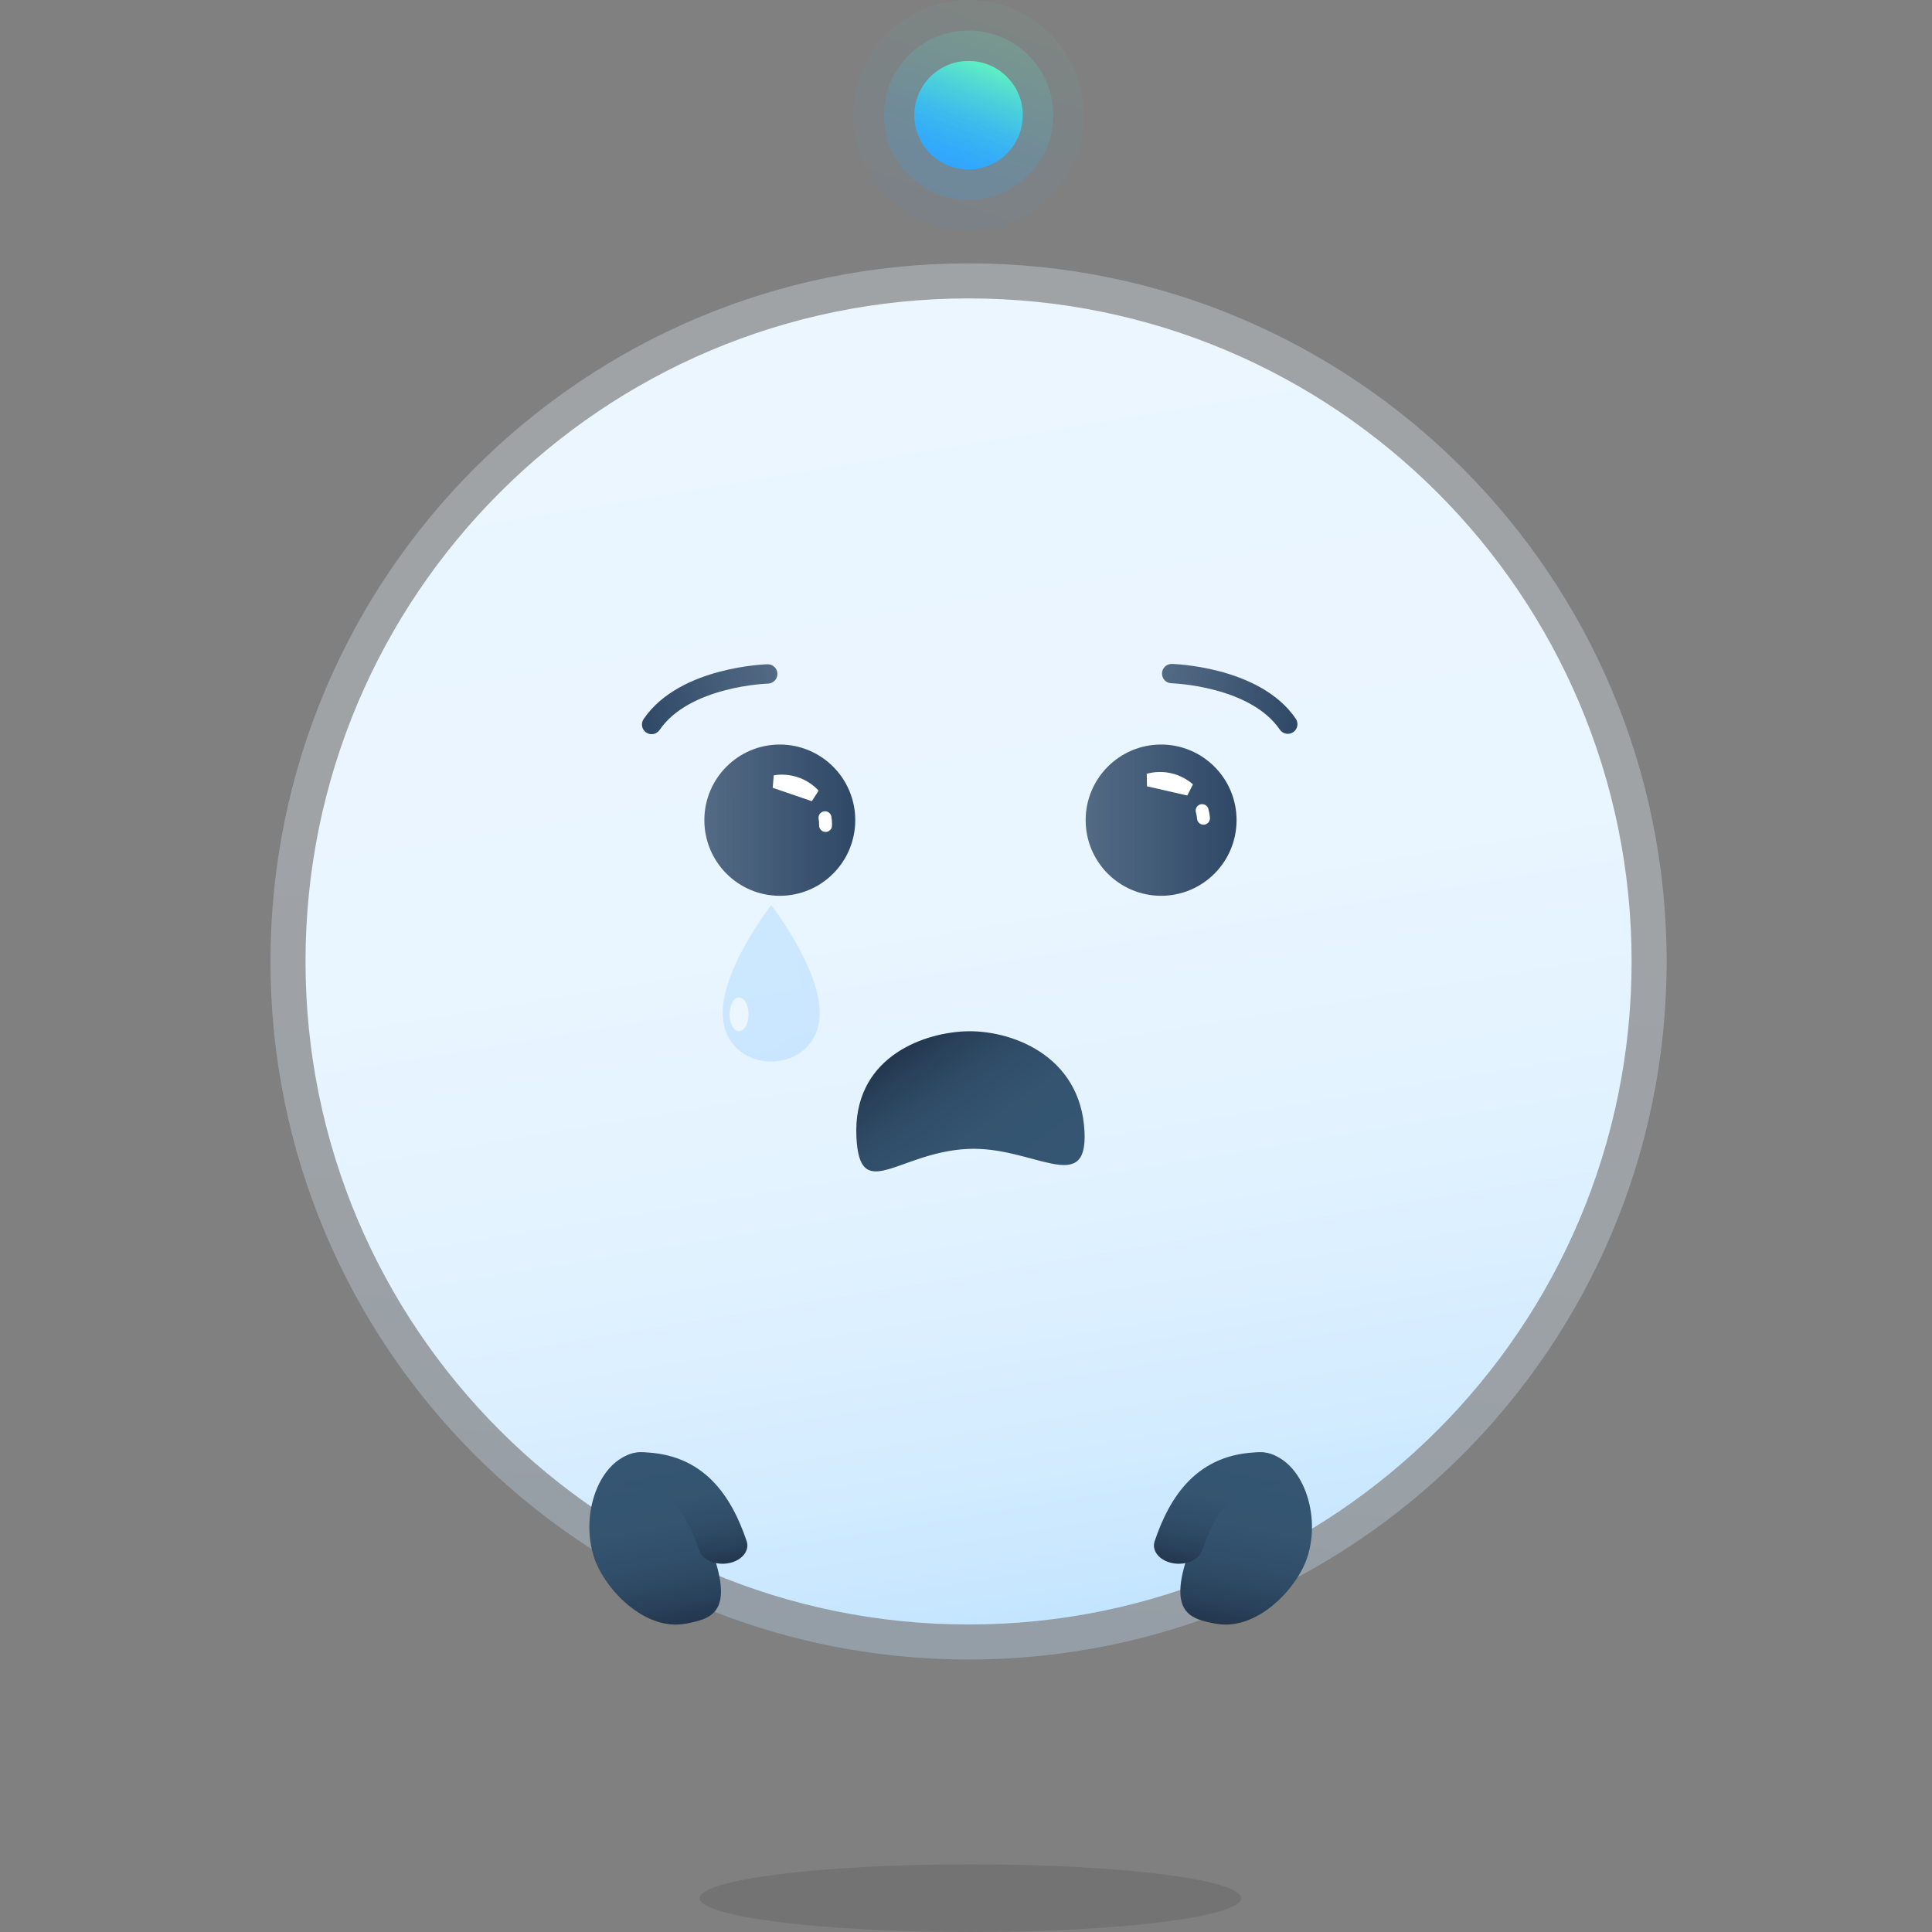 <svg width="150" height="150" viewBox="0 0 150 150" fill="none" xmlns="http://www.w3.org/2000/svg">
<rect x="0" y="0" width="150" height="150" fill="#808080" stroke="none"/>
<path opacity="0.3" d="M75.199 128.845C105.132 128.845 129.397 104.579 129.397 74.646C129.397 44.713 105.132 20.447 75.199 20.447C45.266 20.447 21 44.713 21 74.646C21 104.579 45.266 128.845 75.199 128.845Z" fill="url(#paint0_linear)"/>
<path d="M75.199 126.125C103.63 126.125 126.677 103.077 126.677 74.646C126.677 46.215 103.63 23.168 75.199 23.168C46.768 23.168 23.72 46.215 23.72 74.646C23.72 103.077 46.768 126.125 75.199 126.125Z" fill="url(#paint1_linear)"/>
<path d="M75.199 13.15C77.523 13.15 79.406 11.266 79.406 8.942C79.406 6.619 77.523 4.735 75.199 4.735C72.875 4.735 70.991 6.619 70.991 8.942C70.991 11.266 72.875 13.15 75.199 13.15Z" fill="url(#paint2_linear)"/>
<path opacity="0.05" d="M75.199 17.885C80.137 17.885 84.141 13.881 84.141 8.942C84.141 4.004 80.137 0 75.199 0C70.26 0 66.256 4.004 66.256 8.942C66.256 13.881 70.26 17.885 75.199 17.885Z" fill="url(#paint3_linear)"/>
<path opacity="0.175" d="M75.199 15.518C78.83 15.518 81.774 12.574 81.774 8.942C81.774 5.311 78.83 2.367 75.199 2.367C71.567 2.367 68.624 5.311 68.624 8.942C68.624 12.574 71.567 15.518 75.199 15.518Z" fill="url(#paint4_linear)"/>
<path opacity="0.3" d="M75.199 13.15C77.523 13.15 79.406 11.266 79.406 8.942C79.406 6.619 77.523 4.735 75.199 4.735C72.875 4.735 70.991 6.619 70.991 8.942C70.991 11.266 72.875 13.15 75.199 13.15Z" fill="url(#paint5_linear)"/>
<path d="M49.271 112.815C46.507 113.352 44.998 117.599 46.14 120.971C46.939 123.332 50.038 126.683 53.263 126.056C55.077 125.703 57.022 125.325 55.327 120.547C53.418 115.168 51.691 112.344 49.271 112.815Z" fill="url(#paint6_linear)"/>
<path d="M56.584 121.362C55.567 121.56 54.537 121.116 54.285 120.372C53.259 117.343 51.94 115.573 49.654 115.541C48.607 115.527 47.787 114.891 47.824 114.12C47.861 113.349 48.74 112.736 49.789 112.751C54.725 112.819 56.827 116.277 57.971 119.655C58.223 120.4 57.602 121.164 56.584 121.362Z" fill="url(#paint7_linear)"/>
<path d="M98.347 112.815C101.112 113.352 102.62 117.599 101.478 120.971C100.679 123.332 97.58 126.683 94.355 126.056C92.542 125.703 90.597 125.325 92.292 120.547C94.201 115.168 95.927 112.344 98.347 112.815Z" fill="url(#paint8_linear)"/>
<path d="M91.034 121.362C92.052 121.56 93.081 121.116 93.334 120.372C94.359 117.343 95.678 115.573 97.964 115.541C99.012 115.527 99.831 114.891 99.794 114.12C99.757 113.349 98.878 112.736 97.829 112.751C92.894 112.819 90.791 116.277 89.648 119.655C89.395 120.4 90.016 121.164 91.034 121.362Z" fill="url(#paint9_linear)"/>
<path fill-rule="evenodd" clip-rule="evenodd" d="M90.217 52.278C90.227 51.864 90.572 51.536 90.986 51.547L90.966 52.298C90.986 51.547 90.986 51.547 90.986 51.547L90.989 51.547L90.994 51.547L91.011 51.548C91.026 51.548 91.047 51.549 91.073 51.55C91.126 51.553 91.202 51.556 91.298 51.563C91.49 51.575 91.765 51.598 92.101 51.636C92.772 51.714 93.696 51.858 94.706 52.125C96.695 52.652 99.168 53.695 100.604 55.801C100.837 56.144 100.749 56.611 100.407 56.845C100.065 57.078 99.598 56.99 99.365 56.648C98.239 54.995 96.203 54.075 94.323 53.578C93.399 53.333 92.549 53.2 91.929 53.129C91.62 53.093 91.37 53.073 91.2 53.062C91.114 53.056 91.049 53.053 91.006 53.051C90.984 53.05 90.969 53.049 90.959 53.049L90.948 53.048L90.947 53.048L90.947 53.048C90.533 53.037 90.206 52.693 90.217 52.278Z" fill="url(#paint10_linear)"/>
<path fill-rule="evenodd" clip-rule="evenodd" d="M60.358 52.304C60.347 51.89 60.003 51.562 59.589 51.573L59.608 52.324C59.589 51.573 59.588 51.573 59.588 51.573L59.586 51.573L59.581 51.574L59.563 51.574C59.548 51.575 59.528 51.575 59.501 51.577C59.449 51.579 59.373 51.583 59.277 51.589C59.084 51.602 58.81 51.624 58.473 51.663C57.802 51.74 56.879 51.884 55.868 52.152C53.88 52.678 51.406 53.721 49.971 55.827C49.737 56.17 49.825 56.637 50.167 56.871C50.509 57.105 50.976 57.017 51.21 56.674C52.336 55.022 54.372 54.101 56.252 53.604C57.175 53.359 58.026 53.227 58.645 53.155C58.954 53.119 59.204 53.099 59.375 53.088C59.46 53.082 59.526 53.079 59.569 53.077C59.59 53.076 59.606 53.075 59.616 53.075L59.626 53.075L59.628 53.075L59.628 53.075C60.042 53.064 60.369 52.719 60.358 52.304Z" fill="url(#paint11_linear)"/>
<path d="M84.202 87.872C83.918 81.843 78.34 79.912 74.885 80.075C71.43 80.237 66.208 82.236 66.491 88.265C66.739 93.535 69.731 89.457 75.148 89.202C80.177 88.965 84.44 92.922 84.202 87.872Z" fill="url(#paint12_linear)"/>
<path d="M60.543 69.549C63.778 69.549 66.401 66.92 66.401 63.677C66.401 60.435 63.778 57.806 60.543 57.806C57.308 57.806 54.686 60.435 54.686 63.677C54.686 66.92 57.308 69.549 60.543 69.549Z" fill="url(#paint13_linear)"/>
<path fill-rule="evenodd" clip-rule="evenodd" d="M60.074 60.194C61.316 59.992 62.636 60.394 63.558 61.387L63.028 62.204L59.992 61.165L60.074 60.194ZM63.972 62.993C64.246 62.948 64.504 63.134 64.549 63.407C64.586 63.636 64.603 63.867 64.599 64.097C64.595 64.374 64.367 64.596 64.09 64.591C63.812 64.587 63.591 64.359 63.596 64.082C63.598 63.91 63.586 63.739 63.558 63.569C63.513 63.295 63.699 63.037 63.972 62.993Z" fill="white"/>
<path d="M90.148 69.549C93.383 69.549 96.006 66.92 96.006 63.677C96.006 60.435 93.383 57.806 90.148 57.806C86.913 57.806 84.29 60.435 84.29 63.677C84.29 66.92 86.913 69.549 90.148 69.549Z" fill="url(#paint14_linear)"/>
<path fill-rule="evenodd" clip-rule="evenodd" d="M89.031 60.075C90.246 59.743 91.6 60.006 92.621 60.897L92.18 61.764L89.052 61.049L89.031 60.075ZM93.201 62.45C93.469 62.377 93.745 62.535 93.818 62.802C93.879 63.025 93.92 63.253 93.94 63.483C93.965 63.76 93.761 64.003 93.484 64.028C93.208 64.052 92.965 63.848 92.94 63.572C92.925 63.402 92.895 63.233 92.849 63.067C92.776 62.799 92.934 62.523 93.201 62.45Z" fill="white"/>
<g opacity="0.7">
<path opacity="0.7" d="M59.876 70.276C59.876 70.276 56.109 75.086 56.109 78.652C56.108 80.962 57.795 82.419 59.876 82.419C61.957 82.419 63.644 80.962 63.644 78.652C63.643 75.086 59.876 70.276 59.876 70.276Z" fill="#B0DCFF"/>
<g opacity="0.05">
<path opacity="0.05" d="M60.163 70.66C61.175 72.6 62.276 75.217 62.276 77.42C62.276 80.059 60.589 81.724 58.508 81.724C58.115 81.724 57.735 81.664 57.378 81.55C58.043 82.109 58.917 82.419 59.876 82.419C61.957 82.419 63.644 80.962 63.644 78.652C63.643 75.688 61.042 71.866 60.163 70.66Z" fill="black"/>
</g>
<path opacity="0.7" d="M57.378 80.066C57.785 80.066 58.116 79.479 58.116 78.757C58.116 78.034 57.785 77.448 57.378 77.448C56.971 77.448 56.64 78.034 56.64 78.757C56.64 79.479 56.971 80.066 57.378 80.066Z" fill="white"/>
</g>
<path opacity="0.1" d="M75.346 150C86.951 150 96.358 148.824 96.358 147.373C96.358 145.922 86.951 144.746 75.346 144.746C63.741 144.746 54.333 145.922 54.333 147.373C54.333 148.824 63.741 150 75.346 150Z" fill="black"/>
<defs>
<linearGradient id="paint0_linear" x1="80.329" y1="20.679" x2="70.041" y2="128.587" gradientUnits="userSpaceOnUse">
<stop stop-color="#EBF6FF"/>
<stop offset="0.462" stop-color="#E9F5FF"/>
<stop offset="0.689" stop-color="#E1F2FF"/>
<stop offset="0.865" stop-color="#D4ECFF"/>
<stop offset="0.998" stop-color="#C4E5FF"/>
</linearGradient>
<linearGradient id="paint1_linear" x1="66.761" y1="23.867" x2="83.612" y2="125.436" gradientUnits="userSpaceOnUse">
<stop stop-color="#EBF6FF"/>
<stop offset="0.462" stop-color="#E9F5FF"/>
<stop offset="0.689" stop-color="#E1F2FF"/>
<stop offset="0.865" stop-color="#D4ECFF"/>
<stop offset="0.998" stop-color="#C4E5FF"/>
</linearGradient>
<linearGradient id="paint2_linear" x1="76.666" y1="5.008" x2="73.707" y2="12.888" gradientUnits="userSpaceOnUse">
<stop stop-color="#62F4C0"/>
<stop offset="0.25" stop-color="#4FD7D7"/>
<stop offset="0.542" stop-color="#3EBCED"/>
<stop offset="0.802" stop-color="#34ACFA"/>
<stop offset="1" stop-color="#30A6FF"/>
</linearGradient>
<linearGradient id="paint3_linear" x1="78.33" y1="0.575" x2="72.042" y2="17.321" gradientUnits="userSpaceOnUse">
<stop stop-color="#62F4C0"/>
<stop offset="0.25" stop-color="#4FD7D7"/>
<stop offset="0.542" stop-color="#3EBCED"/>
<stop offset="0.802" stop-color="#34ACFA"/>
<stop offset="1" stop-color="#30A6FF"/>
</linearGradient>
<linearGradient id="paint4_linear" x1="77.498" y1="2.792" x2="72.875" y2="15.104" gradientUnits="userSpaceOnUse">
<stop stop-color="#62F4C0"/>
<stop offset="0.25" stop-color="#4FD7D7"/>
<stop offset="0.542" stop-color="#3EBCED"/>
<stop offset="0.802" stop-color="#34ACFA"/>
<stop offset="1" stop-color="#30A6FF"/>
</linearGradient>
<linearGradient id="paint5_linear" x1="76.666" y1="5.008" x2="73.707" y2="12.888" gradientUnits="userSpaceOnUse">
<stop stop-color="#62F4C0"/>
<stop offset="0.25" stop-color="#4FD7D7"/>
<stop offset="0.542" stop-color="#3EBCED"/>
<stop offset="0.802" stop-color="#34ACFA"/>
<stop offset="1" stop-color="#30A6FF"/>
</linearGradient>
<linearGradient id="paint6_linear" x1="48.138" y1="113.053" x2="50.764" y2="126.56" gradientUnits="userSpaceOnUse">
<stop stop-color="#355673"/>
<stop offset="0.418" stop-color="#345470"/>
<stop offset="0.669" stop-color="#304D68"/>
<stop offset="0.876" stop-color="#29415A"/>
<stop offset="1" stop-color="#23364D"/>
</linearGradient>
<linearGradient id="paint7_linear" x1="51.355" y1="112.408" x2="53.227" y2="122.033" gradientUnits="userSpaceOnUse">
<stop stop-color="#355673"/>
<stop offset="0.418" stop-color="#345470"/>
<stop offset="0.669" stop-color="#304D68"/>
<stop offset="0.876" stop-color="#29415A"/>
<stop offset="1" stop-color="#23364D"/>
</linearGradient>
<linearGradient id="paint8_linear" x1="99.48" y1="113.054" x2="96.854" y2="126.56" gradientUnits="userSpaceOnUse">
<stop stop-color="#355673"/>
<stop offset="0.418" stop-color="#345470"/>
<stop offset="0.669" stop-color="#304D68"/>
<stop offset="0.876" stop-color="#29415A"/>
<stop offset="1" stop-color="#23364D"/>
</linearGradient>
<linearGradient id="paint9_linear" x1="96.263" y1="112.409" x2="94.391" y2="122.033" gradientUnits="userSpaceOnUse">
<stop stop-color="#355673"/>
<stop offset="0.418" stop-color="#345470"/>
<stop offset="0.669" stop-color="#304D68"/>
<stop offset="0.876" stop-color="#29415A"/>
<stop offset="1" stop-color="#23364D"/>
</linearGradient>
<linearGradient id="paint10_linear" x1="90.141" y1="52.445" x2="100.945" y2="55.613" gradientUnits="userSpaceOnUse">
<stop stop-color="#2E4866" stop-opacity="0.8"/>
<stop offset="1" stop-color="#2E4866"/>
</linearGradient>
<linearGradient id="paint11_linear" x1="60.434" y1="52.471" x2="49.63" y2="55.639" gradientUnits="userSpaceOnUse">
<stop stop-color="#2E4866" stop-opacity="0.8"/>
<stop offset="1" stop-color="#2E4866"/>
</linearGradient>
<linearGradient id="paint12_linear" x1="79.303" y1="93.229" x2="70.622" y2="81.018" gradientUnits="userSpaceOnUse">
<stop stop-color="#355673"/>
<stop offset="0.418" stop-color="#345470"/>
<stop offset="0.669" stop-color="#304D68"/>
<stop offset="0.876" stop-color="#29415A"/>
<stop offset="1" stop-color="#23364D"/>
</linearGradient>
<linearGradient id="paint13_linear" x1="54.686" y1="63.677" x2="66.401" y2="63.677" gradientUnits="userSpaceOnUse">
<stop stop-color="#2E4866" stop-opacity="0.8"/>
<stop offset="1" stop-color="#2E4866"/>
</linearGradient>
<linearGradient id="paint14_linear" x1="84.29" y1="63.677" x2="96.006" y2="63.677" gradientUnits="userSpaceOnUse">
<stop stop-color="#2E4866" stop-opacity="0.8"/>
<stop offset="1" stop-color="#2E4866"/>
</linearGradient>
</defs>
</svg>
